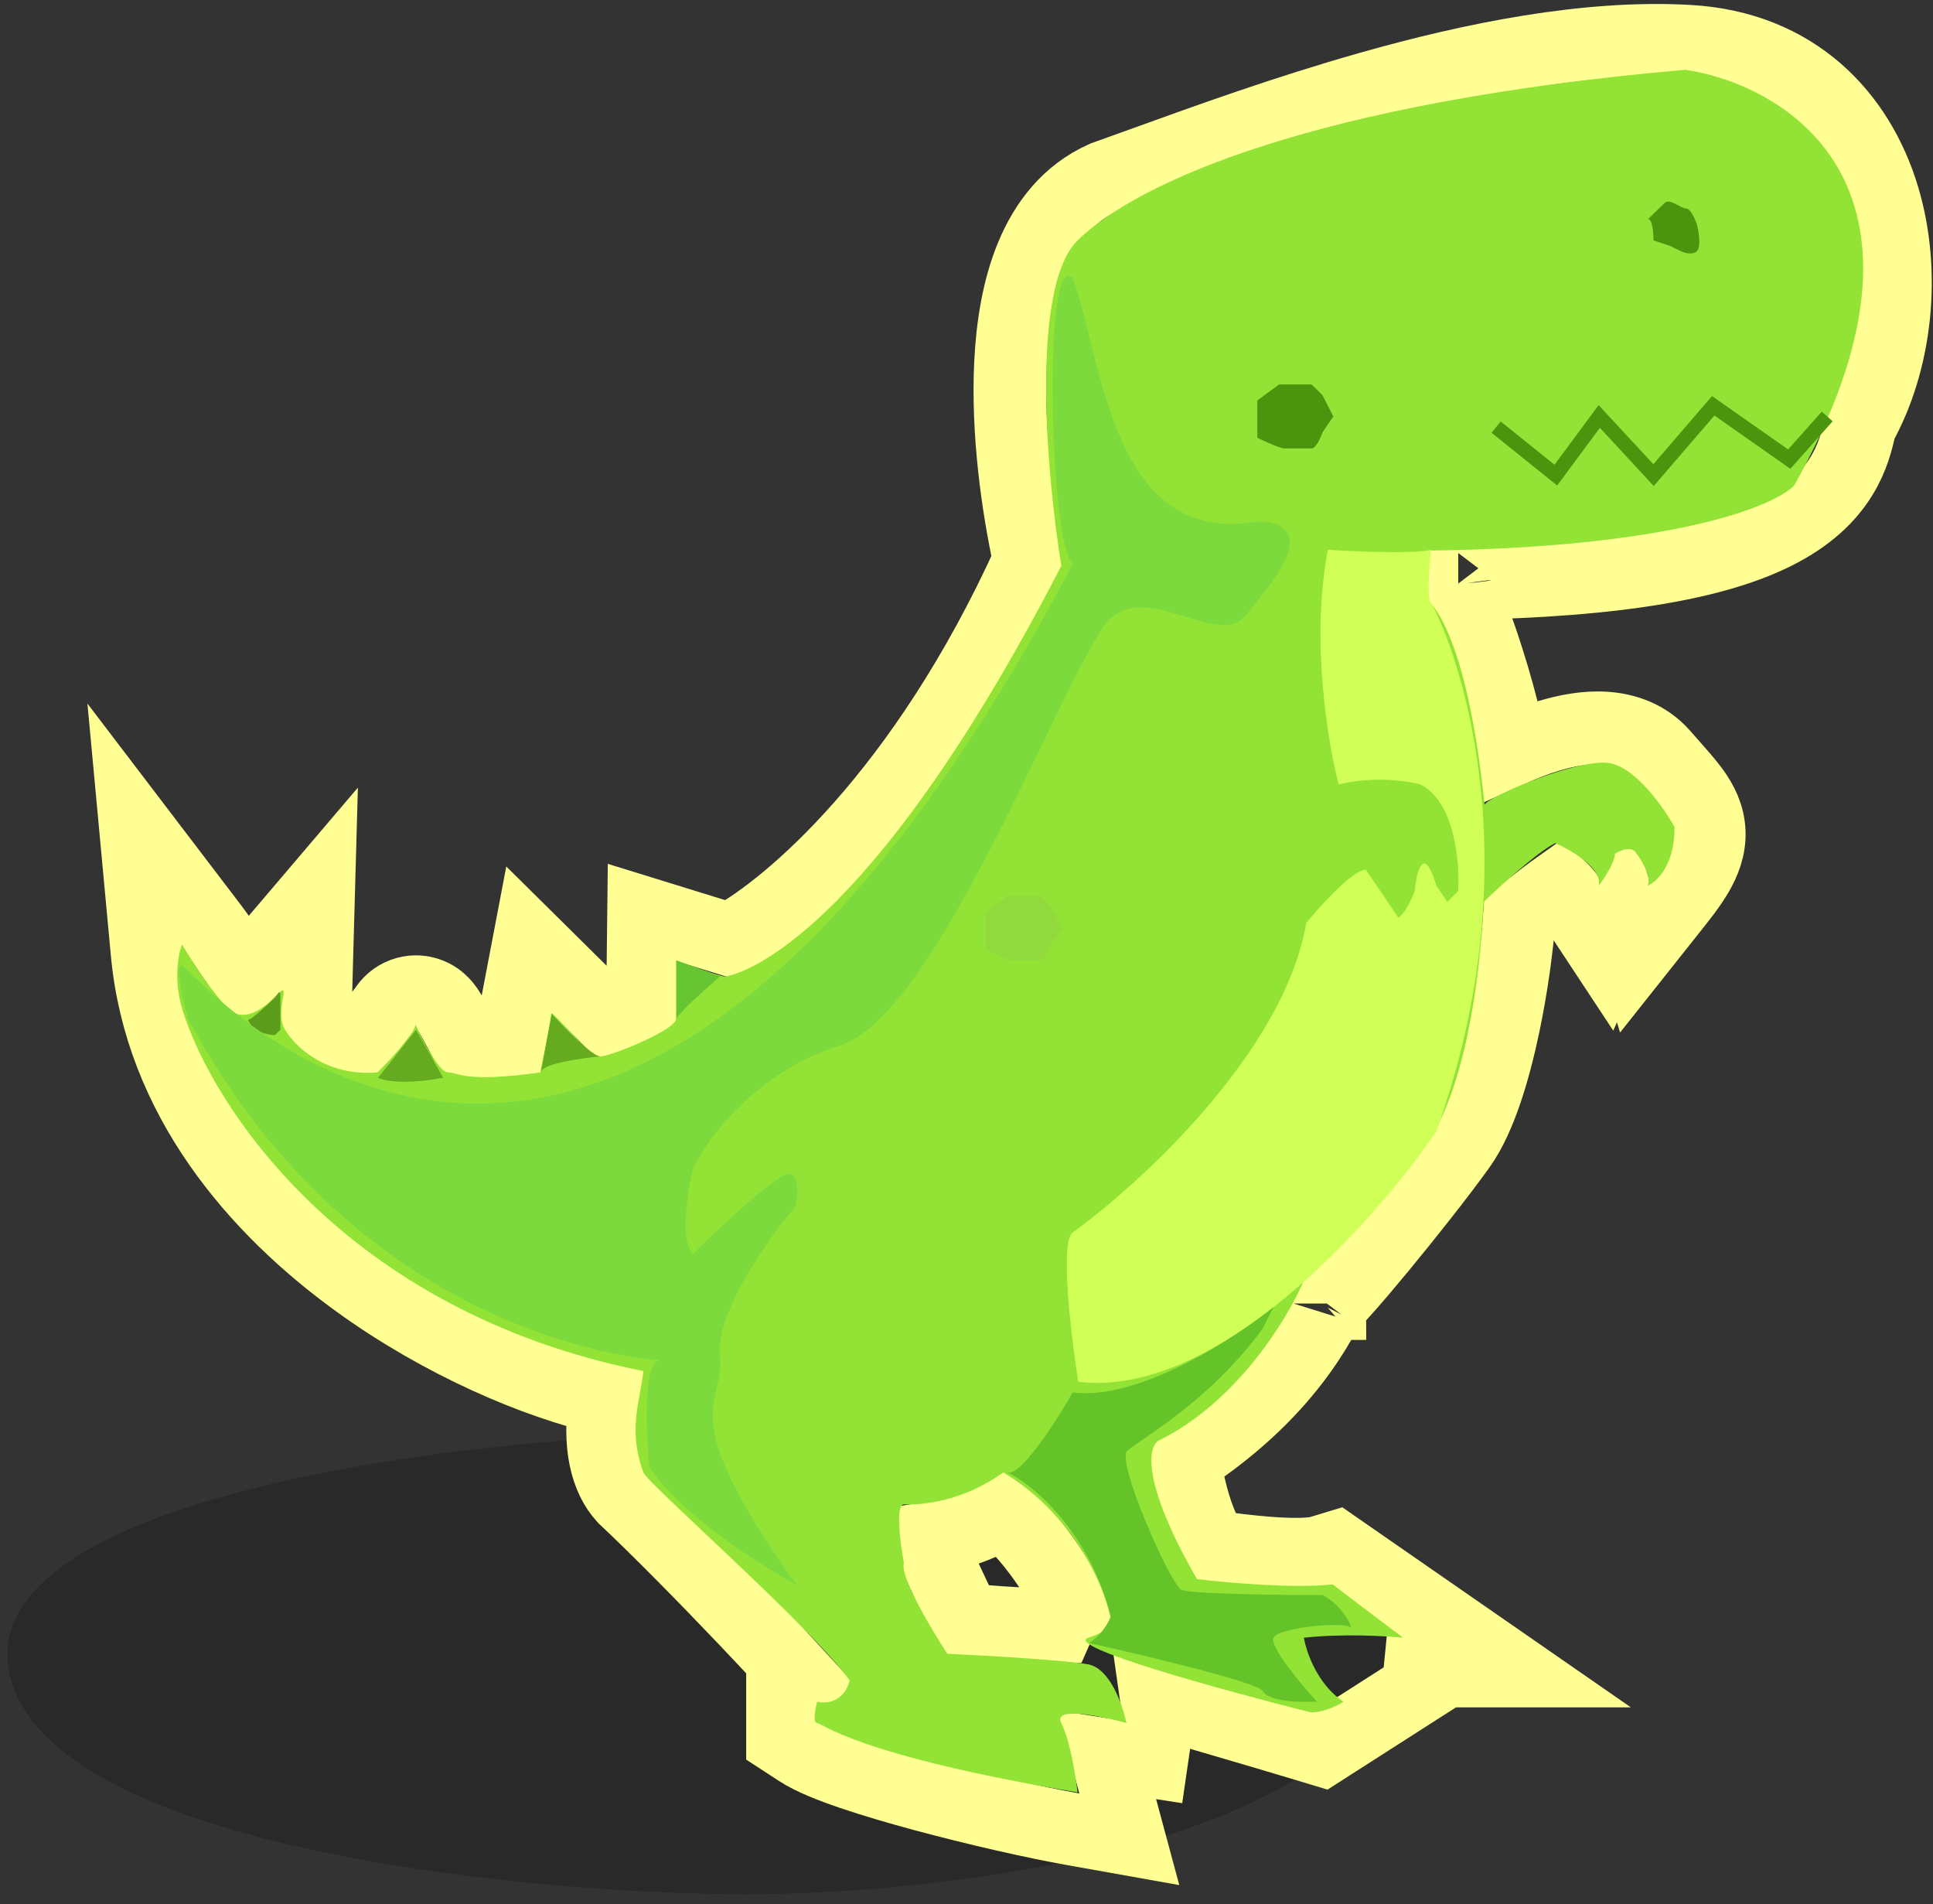 <svg width="133" height="131" viewBox="0 0 133 131" fill="none" xmlns="http://www.w3.org/2000/svg">
<rect x="0" y="0" width="133" height="131" fill="#333333" stroke="none"/>
<path d="M0.695 115.301C-2.105 103.701 28.195 99.468 43.695 98.801C54.362 99.635 76.495 101.501 79.695 102.301C83.695 103.301 91.195 106.801 94.195 109.801C97.195 112.801 96.195 114.301 96.195 115.301C90.195 127.701 63.028 130.468 50.195 130.301C34.862 130.135 3.495 126.901 0.695 115.301Z" fill="black" fill-opacity="0.2"/>
<path d="M43.512 69.257C42.97 69.515 42.375 69.784 41.816 70.029L39.749 67.984L36.413 64.683L35.535 69.293C35.466 69.654 35.392 70.029 35.315 70.423C35.239 70.812 35.158 71.221 35.076 71.654C35.064 71.716 35.052 71.778 35.04 71.84C34.658 71.854 34.203 71.837 33.706 71.793C33.088 71.738 32.483 71.65 31.989 71.569C31.901 71.409 31.805 71.233 31.705 71.045C31.67 70.98 31.634 70.913 31.598 70.845C31.423 70.519 31.237 70.171 31.085 69.905C31.001 69.757 30.881 69.552 30.754 69.371L30.751 69.366C30.707 69.305 30.545 69.074 30.297 68.856L30.292 68.851C30.202 68.772 29.78 68.4 29.109 68.267C28.694 68.186 28.12 68.185 27.529 68.47C27.05 68.702 26.732 69.039 26.531 69.341C26.529 69.344 26.526 69.348 26.523 69.351C26.487 69.4 26.431 69.473 26.353 69.574C26.27 69.681 26.187 69.787 26.096 69.905C25.995 70.035 25.882 70.18 25.744 70.358C25.421 70.775 25.037 71.275 24.678 71.762C24.374 71.764 23.894 71.627 23.131 71.117C22.624 70.779 22.157 70.38 21.737 70.008C21.698 69.973 21.656 69.936 21.613 69.897C21.62 69.807 21.629 69.712 21.638 69.612C21.645 69.536 21.652 69.456 21.66 69.373C21.688 69.047 21.721 68.659 21.731 68.301L21.928 61.206L17.328 66.611C17.164 66.803 17.019 66.961 16.891 67.089C16.804 66.966 16.709 66.83 16.608 66.682C16.453 66.456 16.28 66.201 16.099 65.932C15.609 65.206 15.053 64.383 14.597 63.784L9.312 56.849L10.119 65.53C11.047 75.511 17.565 83.105 24.618 88.204C30.398 92.382 36.856 95.121 41.66 96.223C41.118 99.378 41.748 101.727 42.934 103L42.991 103.061L43.053 103.119C45.275 105.204 48.517 108.498 51.288 111.41C52.354 112.53 53.342 113.585 54.167 114.484L53.841 114.457V117.171V118.334V119.689L54.976 120.428C55.855 121.001 57.224 121.534 58.6 122.002C60.058 122.498 61.8 123.01 63.602 123.495C67.202 124.465 71.17 125.361 73.824 125.834L77.701 126.525L76.676 122.722L76.134 120.712L76.74 120.805L79.231 121.188L79.594 118.694C79.681 118.098 79.675 117.542 79.6 117.024C79.796 117.082 79.995 117.141 80.196 117.2C81.266 117.516 82.403 117.849 83.543 118.183C85.805 118.846 88.079 119.513 89.859 120.051L90.961 120.384L91.93 119.763L93.272 118.904L98.493 115.563L95.427 114.95H96.22H104.215L97.644 110.395L92.919 107.12L91.926 106.431L90.769 106.782C90.604 106.832 90.195 106.898 89.486 106.913C88.818 106.928 88.032 106.895 87.199 106.831C85.879 106.729 84.53 106.555 83.502 106.402C83.367 106.234 83.207 105.999 83.034 105.68C82.705 105.076 82.404 104.314 82.151 103.468C81.826 102.383 81.619 101.292 81.513 100.414C85.353 97.903 87.78 95.298 89.323 93.198C90.176 92.039 90.743 91.056 91.115 90.378C91.209 90.208 91.276 90.083 91.329 89.984C91.336 89.971 91.343 89.959 91.349 89.947C91.474 89.839 91.592 89.723 91.694 89.622C91.943 89.372 92.246 89.044 92.573 88.675C93.237 87.931 94.096 86.92 95.016 85.805C96.853 83.58 99.006 80.858 100.425 78.89C101.19 77.829 101.782 76.445 102.25 75.064C102.731 73.646 103.136 72.061 103.466 70.488C104.019 67.855 104.388 65.125 104.536 63.064C105.041 62.641 105.652 62.159 106.26 61.701C106.615 61.434 106.955 61.185 107.254 60.973C107.358 61.069 107.464 61.174 107.567 61.284C107.769 61.501 107.926 61.702 108.026 61.852L110.557 65.688L111.669 63.151L112.467 65.752L115.422 62.03C116.106 61.168 116.715 60.325 117.105 59.49C117.533 58.575 117.758 57.537 117.489 56.399C117.249 55.387 116.676 54.582 116.199 53.984C115.873 53.576 115.449 53.096 115.01 52.6C114.816 52.381 114.619 52.158 114.426 51.937C113.301 50.645 111.797 50.17 110.442 50.082C109.121 49.997 107.774 50.26 106.591 50.614C105.699 50.881 104.814 51.227 103.984 51.601C103.967 51.509 103.949 51.418 103.931 51.327C103.618 49.745 103.172 48.041 102.708 46.483C102.244 44.924 101.751 43.47 101.334 42.385C101.128 41.851 100.924 41.36 100.738 40.979C100.651 40.8 100.53 40.567 100.382 40.347C100.355 40.308 100.318 40.255 100.271 40.193C100.269 40.177 100.267 40.162 100.266 40.145C111.637 39.977 118.257 38.647 122.194 36.66C124.376 35.559 125.804 34.223 126.716 32.727C127.48 31.474 127.794 30.24 127.978 29.308C130.476 24.847 131.141 18.728 129.566 13.521C127.892 7.989 123.575 3.253 116.169 2.835C109.179 2.441 101.315 4.034 94.218 6.047C88.464 7.679 83.042 9.64 78.856 11.154C77.863 11.513 76.94 11.847 76.099 12.146L76.007 12.178L75.917 12.218C73.47 13.308 71.929 15.358 70.993 17.61C70.065 19.841 69.654 22.435 69.529 24.994C69.296 29.744 70.024 34.878 70.83 38.543C63.518 54.664 54.292 62.416 50.215 64.636L47.482 63.792L44.282 62.803L44.244 66.152C44.237 66.748 44.209 67.545 44.182 68.305C44.179 68.385 44.176 68.464 44.173 68.542C44.169 68.677 44.164 68.81 44.16 68.939C43.966 69.037 43.749 69.144 43.512 69.257ZM100.329 40.54C100.329 40.54 100.329 40.54 100.329 40.539C100.332 40.551 100.334 40.557 100.334 40.557C100.333 40.557 100.332 40.551 100.329 40.54ZM65.151 108.776C64.923 108.287 64.702 107.811 64.519 107.424L64.331 105.746C65.478 105.563 66.512 105.236 67.394 104.86C67.975 104.613 68.516 104.334 69.002 104.042C70.196 105.11 71.257 106.399 72.132 107.692C72.891 108.813 73.456 109.856 73.824 110.65C73.567 110.818 73.231 111.093 72.974 111.511C72.91 111.614 72.853 111.723 72.803 111.837C71.5 111.788 70.082 111.702 68.808 111.614C67.886 111.55 67.053 111.486 66.413 111.436C66.286 111.181 66.143 110.888 65.989 110.565C65.743 110.049 65.442 109.401 65.151 108.776ZM64.956 111.334C65.015 111.334 65.073 111.336 65.129 111.34C65.056 111.336 64.997 111.334 64.956 111.334ZM91.503 89.672C91.502 89.672 91.501 89.675 91.497 89.68C91.501 89.674 91.503 89.671 91.503 89.672Z" stroke="#FFFF93" stroke-width="5"/>
<path d="M12.525 64.969C13.397 66.436 15.363 69.444 16.26 69.738C17.38 70.105 18.5 69.004 19.247 68.27V68.27C19.994 67.537 18.874 69.738 19.621 70.838C20.243 71.939 22.384 74.067 25.969 73.773C26.84 72.917 28.583 71.059 28.583 70.472C29.081 71.572 30.226 73.773 30.824 73.773C31.571 73.773 31.944 74.507 37.172 73.773C37.421 72.55 37.919 70.031 37.919 69.738C37.919 69.371 40.533 72.673 41.28 72.673C42.027 72.673 46.508 70.838 46.508 70.105V66.069C47.504 66.436 49.571 67.17 49.869 67.17C50.243 67.17 59.205 65.702 73.023 38.92C72.027 32.806 70.857 19.77 74.143 16.541C78.251 12.506 90.575 7.003 115.969 4.801C123.189 5.902 134.79 13.166 123.438 33.417C121.901 34.927 114.825 37.655 98.417 37.875C98.292 38.957 98.118 41.195 98.417 41.489C98.79 41.855 101.022 44.413 102.145 55.362C102.398 54.795 108.605 52.145 110.741 52.495C112.533 52.788 114.475 55.552 115.222 56.897C115.222 59.539 113.977 60.688 113.355 60.933C113.654 60.346 112.981 59.221 112.608 58.732C112.309 58.145 111.488 58.487 111.114 58.732C111.114 59.319 110.367 60.444 109.994 60.933C110.293 59.759 108.127 58.487 107.006 57.998C105.811 58.585 103.237 60.933 102.1 62.033C101.791 67.889 100.738 75.041 98.043 78.91C96.207 81.435 93.213 84.959 89.715 88.082C88.632 90.65 85.122 96.446 79.745 99.088C78.998 99.455 78.475 101.876 82.359 108.627C84.35 108.871 89.006 109.287 91.695 108.993C92.815 109.849 95.355 111.782 96.55 112.662C95.354 112.54 92.313 112.369 89.715 112.662C89.877 113.641 90.649 115.891 92.442 117.065C92.068 117.309 91.097 117.798 90.201 117.798C84.35 116.331 73.097 113.249 74.89 112.662C76.683 112.075 76.633 111.439 76.384 111.195C75.964 109.116 73.906 104.224 69.032 101.289C65.729 103.647 62.682 103.49 62.193 103.49C61.596 103.49 61.944 106.181 62.193 107.526C61.894 108.406 64.06 112.051 65.18 113.763C67.795 113.885 73.396 114.203 74.89 114.497C76.384 114.79 77.255 117.309 77.504 118.532C75.761 118.043 72.425 117.358 73.023 118.532C73.62 119.706 74.019 122.201 74.143 123.301C58.832 120.733 56.591 118.532 56.218 118.532C55.919 118.532 56.093 117.554 56.218 117.065C57.712 117.358 58.334 116.209 58.459 115.597C55.844 111.928 44.551 102.061 44.268 101.289C43.191 98.354 44.019 96.52 44.268 94.318C23.654 90.209 14.517 75.975 12.525 69.371C11.928 67.317 12.276 65.58 12.525 64.969Z" fill="#93E336"/>
<path d="M17.05 70.105C17.053 70.115 17.057 70.126 17.061 70.137C17.2 70.258 18.582 68.967 19.29 68.27V70.838L18.917 71.205C18.425 71.205 17.375 70.991 17.061 70.137C17.054 70.13 17.05 70.12 17.05 70.105Z" fill="#5B9C1A"/>
<path d="M29.747 81.111C29.374 80.377 29.374 81.111 30.121 79.276L32.361 78.176C33.108 77.809 32.361 78.91 33.108 79.276C33.855 79.643 33.108 80.744 33.108 81.111C33.108 81.478 30.121 81.845 29.747 81.111Z" fill="#64C329"/>
<path d="M71.572 61.667H69.332L67.838 62.767V64.602V65.335C68.336 65.58 69.406 66.069 69.705 66.069H71.572C71.871 66.069 72.195 65.335 72.319 64.968L73.066 63.868L72.319 62.4L71.572 61.667Z" fill="#91D93D"/>
<path d="M73.814 84.779C72.917 85.367 73.689 91.872 74.187 95.052C83.747 96.226 94.602 84.046 98.834 77.809C106.303 56.897 98.834 41.855 98.461 41.489C98.162 41.195 98.336 38.92 98.461 37.82C97.266 38.113 93.233 37.942 91.365 37.82C90.17 43.983 91.365 51.15 92.112 53.962C94.502 53.375 96.843 53.718 97.714 53.962C100.104 55.136 100.452 59.343 100.328 61.3L99.581 62.033L98.834 60.933C97.938 57.998 97.465 59.954 97.34 61.3C96.905 62.474 96.412 63.012 96.22 63.134L93.979 59.832C93.083 59.832 90.867 62.278 89.872 63.501C88.378 72.306 78.544 81.355 73.814 84.779Z" fill="#D0FF58"/>
<path d="M37.229 73.704L37.216 73.773C37.216 73.75 37.22 73.727 37.229 73.704L37.963 69.738C38.834 70.716 40.726 72.673 41.324 72.673C40.009 72.79 37.432 73.156 37.229 73.704Z" fill="#5B9C1A" fill-opacity="0.8"/>
<path d="M86.708 35.85C76.466 37.748 75.928 24.979 73.812 19.109C71.721 17.055 72.215 37.464 73.812 38.792C41.323 100.427 13.315 66.803 12.568 66.436C11.97 66.142 12.568 68.76 12.941 70.105C25.638 93.585 46.925 93.585 45.431 93.585C44.236 93.585 44.435 98.476 44.684 100.922C46.775 104.151 52.277 107.648 54.767 108.993C46.178 96.886 49.912 96.886 49.539 93.218C49.24 90.283 52.9 85.147 54.767 82.945C54.891 82.334 54.991 81.037 54.393 80.744C53.796 80.451 49.663 84.29 47.671 86.247C46.775 85.367 47.298 81.967 47.671 80.377C48.667 78.298 52.078 73.7 57.754 71.939C64.85 69.738 73.812 44.488 76.576 42.4C79.339 40.311 83.919 44.501 85.645 42.4C87.371 40.298 91.069 36.189 86.708 35.85Z" fill="#7CDA3C"/>
<path d="M125.721 28.648L123.107 31.583L117.878 27.914L113.771 32.684L110.036 28.648L107.049 32.684L102.941 29.382" stroke="#4B940E"/>
<path d="M113.771 16.541C113.771 16.052 113.696 15.074 113.397 15.074L114.518 13.973C114.891 13.606 115.638 14.34 116.011 14.34C116.31 14.34 116.634 15.074 116.758 15.441C116.883 15.93 117.057 16.982 116.758 17.275C116.46 17.569 115.887 17.397 115.638 17.275L114.891 16.908L113.771 16.541Z" fill="#4B940E"/>
<path d="M46.552 66.069V70.105C46.552 69.811 48.544 68.026 49.539 67.17L46.552 66.069Z" fill="#67C531"/>
<path d="M90.244 26.447H88.004L86.51 27.547V29.382V30.116C87.008 30.36 88.078 30.849 88.377 30.849H90.244C90.543 30.849 90.867 30.116 90.991 29.749L91.738 28.648L90.991 27.181L90.244 26.447Z" fill="#4B940E"/>
<path d="M30.494 74.14C28.627 74.507 26.76 74.507 26.013 74.14L28.627 70.838L30.494 74.14Z" fill="#66AA20"/>
<path d="M76.427 111.195C74.933 105.325 71.074 102.145 69.331 101.289C70.227 101.582 72.692 97.742 73.812 95.786C78.294 96.373 84.891 92.117 87.63 89.916L86.883 91.383C83.148 96.519 78.294 99.088 77.547 99.821C76.8 100.555 80.534 108.993 81.281 109.36C81.879 109.654 88.003 109.727 90.991 109.727C92.484 110.461 93.231 112.295 92.858 111.928C92.484 111.562 88.003 111.928 87.63 112.662C87.331 113.249 89.497 115.842 90.617 117.065H89.497C88.75 117.065 87.182 116.918 86.883 116.331C86.584 115.744 78.792 113.885 74.933 113.029C75.829 112.442 76.302 111.562 76.427 111.195Z" fill="#64C329"/>
</svg>
